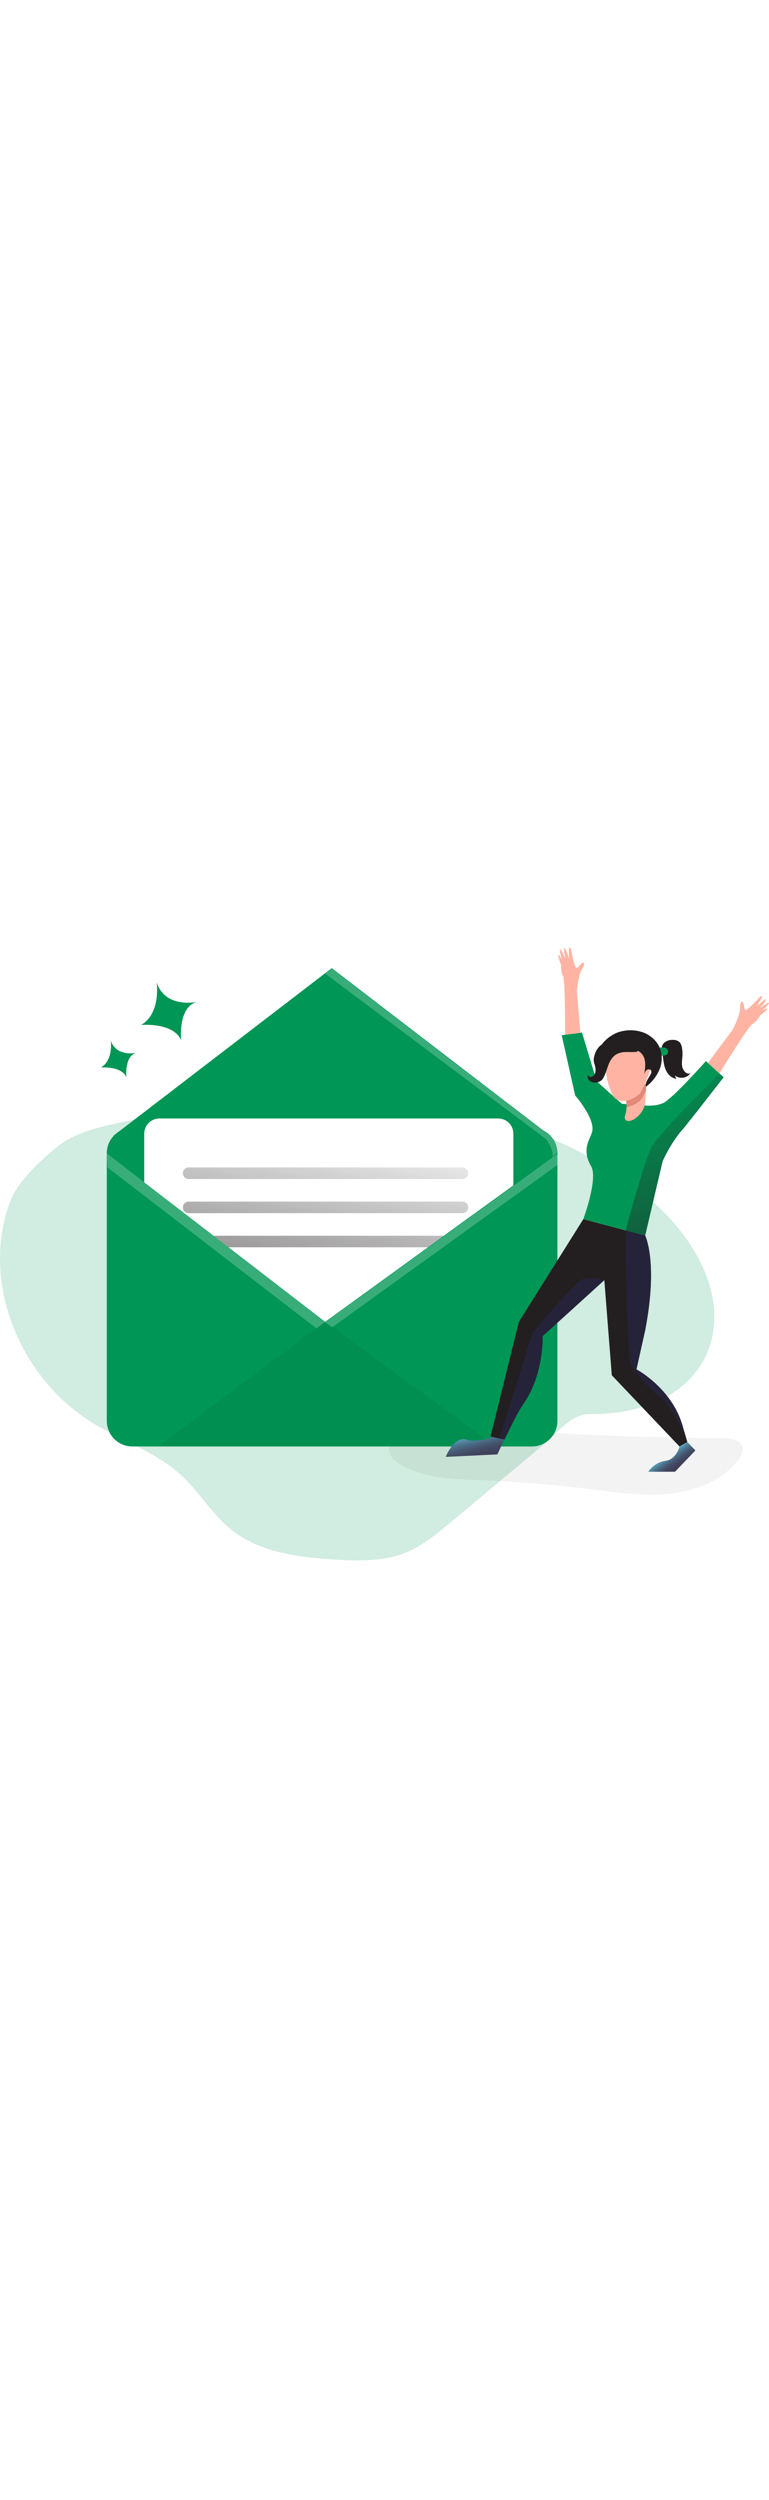 <svg id="_0004_new_message" xmlns="http://www.w3.org/2000/svg" xmlns:xlink="http://www.w3.org/1999/xlink" viewBox="0 0 500 500" data-imageid="message-received-38" imageName="Message Received" class="illustrations_image" style="width: 154px;"><defs><style>.cls-1_message-received-38{fill:#000405;opacity:.05;}.cls-1_message-received-38,.cls-2_message-received-38,.cls-3_message-received-38,.cls-4_message-received-38,.cls-5_message-received-38,.cls-6_message-received-38,.cls-7_message-received-38,.cls-8_message-received-38,.cls-9_message-received-38,.cls-10_message-received-38,.cls-11_message-received-38,.cls-12_message-received-38,.cls-13_message-received-38,.cls-14_message-received-38,.cls-15_message-received-38,.cls-16_message-received-38{stroke-width:0px;}.cls-1_message-received-38,.cls-3_message-received-38,.cls-4_message-received-38{isolation:isolate;}.cls-2_message-received-38{fill:url(#linear-gradient);}.cls-3_message-received-38{opacity:.18;}.cls-3_message-received-38,.cls-16_message-received-38{fill:#68e1fd;}.cls-4_message-received-38{opacity:.22;}.cls-4_message-received-38,.cls-14_message-received-38{fill:#fff;}.cls-5_message-received-38{fill:url(#linear-gradient-4-message-received-38);}.cls-6_message-received-38{fill:url(#linear-gradient-2-message-received-38);}.cls-7_message-received-38{fill:url(#linear-gradient-3-message-received-38);}.cls-8_message-received-38{fill:url(#linear-gradient-7-message-received-38);}.cls-9_message-received-38{fill:url(#linear-gradient-5-message-received-38);}.cls-10_message-received-38{fill:url(#linear-gradient-6-message-received-38);}.cls-11_message-received-38{fill:#231f20;}.cls-12_message-received-38{fill:#25233a;}.cls-13_message-received-38{fill:#e2897a;}.cls-15_message-received-38{fill:#ffb4a3;}</style><linearGradient id="linear-gradient-message-received-38" x1="-161.68" y1="2885.84" x2="-242.36" y2="2599.13" gradientTransform="translate(409 2960.46) scale(1 -1)" gradientUnits="userSpaceOnUse"><stop offset="0" stop-color="#231f20" stop-opacity="0"/><stop offset="1" stop-color="#231f20"/></linearGradient><linearGradient id="linear-gradient-2-message-received-38" x1="-187.58" y1="2807.01" x2="-236.25" y2="2573.65" xlink:href="#linear-gradient-message-received-38"/><linearGradient id="linear-gradient-3-message-received-38" x1="-183.15" y1="2806.1" x2="-231.82" y2="2572.73" xlink:href="#linear-gradient-message-received-38"/><linearGradient id="linear-gradient-4-message-received-38" x1="-177.49" y1="2804.91" x2="-226.16" y2="2571.54" xlink:href="#linear-gradient-message-received-38"/><linearGradient id="linear-gradient-5-message-received-38" x1="-102.57" y1="-233.5" x2="-97.43" y2="-212.08" gradientTransform="translate(408.67 600.5)" gradientUnits="userSpaceOnUse"><stop offset="0" stop-color="#68e1fd"/><stop offset="0" stop-color="#67ddf9"/><stop offset=".12" stop-color="#5cb3ce"/><stop offset=".24" stop-color="#538ea9"/><stop offset=".37" stop-color="#4c718b"/><stop offset=".5" stop-color="#465a73"/><stop offset=".63" stop-color="#424a63"/><stop offset=".79" stop-color="#404059"/><stop offset=".99" stop-color="#3f3d56"/></linearGradient><linearGradient id="linear-gradient-6-message-received-38" x1="24.14" y1="-219.07" x2="32.71" y2="-207.08" xlink:href="#linear-gradient-5-message-received-38"/><linearGradient id="linear-gradient-7-message-received-38" x1="2.75" y1="2832.46" x2="98.11" y2="2621.44" xlink:href="#linear-gradient-message-received-38"/></defs><path id="Background_message-received-38" class="cls-3_message-received-38 targetColor" d="M79.16,167.03c-14.68,3.11-29.93,6.49-41.71,15.78-9.95,7.84-25.45,22.31-30.15,34.07-19.9,49.66,2.6,110.09,46.26,141,20.54,14.54,46.13,21.57,64.59,38.68,11.67,10.82,19.85,25.15,32.27,35.1,18.15,14.52,42.65,17.74,65.84,19.29,16.11,1.09,32.85,1.56,47.79-4.56,10.8-4.43,19.96-12.02,28.94-19.5l59.51-49.7c9.56-7.98,18.5-20.68,30.95-20.6,112.06.8,119.61-131.08-52.37-189.49-15.16-5.15-25.55-19.46-39.79-26.8-29.42-15.16-63.27-10.25-92.94.24-37.67,13.35-80.1,18.17-119.2,26.49Z" style="fill: #009655;"/><g id="shadow_message-received-38"><path class="cls-1_message-received-38" d="M470.28,372.17c5.19.09,11.87,1.38,12.67,6.5.43,2.67-1.09,5.26-2.75,7.41-10.34,13.52-27.48,20.35-44.39,22.18-16.91,1.83-33.95-.73-50.83-2.81-24.4-3.01-48.89-5.01-73.48-6-17.48-.71-35.87-1.15-50.93-10.05-2.79-1.65-5.54-3.71-6.88-6.67-2.67-5.89,1.55-13.06,7.33-15.92s12.59-2.58,19.04-2.23c63.38,3.41,126.72,7.59,190.21,7.59Z"/></g><g id="message_message-received-38"><path class="cls-16_message-received-38 targetColor" d="M362.43,187.29v173.73c0,9.15-7.43,16.57-16.58,16.57H86.02c-9.15,0-16.58-7.42-16.58-16.58h0v-173.73c0-9.15,7.41-16.57,16.56-16.58h259.85c9.15,0,16.58,7.41,16.58,16.57h0Z" style="fill: #009655;"/><path class="cls-16_message-received-38 targetColor" d="M357.94,176.01H73.5l2.31-1.77c.11-.09.22-.18.33-.26l135.3-103.72,4.27-3.27,137.67,105.54,4.55,3.49Z" style="fill: #009655;"/><path class="cls-16_message-received-38 targetColor" d="M362.43,187.29l-3.46,2.5h0l-25.2,18.25-122.33,88.61-117.65-90.61-24.35-18.75.31-3.22c.59-3.02,2.02-5.81,4.12-8.06.59-.64,1.23-1.23,1.92-1.77.11-.09.22-.18.33-.26,2.86-2.13,6.32-3.28,9.89-3.27h259.83c8.54,0,15.67,6.49,16.5,14.98.05.53.08,1.07.08,1.6Z" style="fill: #009655;"/><path class="cls-2_message-received-38" d="M362.43,187.29l-3.46,2.51h0l-25.2,18.24-122.33,88.61-117.65-90.6-24.35-18.76.31-3.21c.77-3.9,2.91-7.39,6.04-9.85l.33-.25,135.31-103.72,4.27-3.27,137.67,105.54c5.05,2.57,8.43,7.54,8.97,13.18.05.53.08,1.06.08,1.59Z"/><path class="cls-14_message-received-38" d="M333.78,174.46v33.59l-45.15,32.67-10.35,7.52-66.83,48.41-62.86-48.41-9.74-7.49-45.07-34.67v-31.62c0-5.44,4.41-9.85,9.85-9.85h220.31c5.43,0,9.84,4.41,9.84,9.85Z"/><path class="cls-6_message-received-38" d="M300.69,203.91H122.66c-2.07,0-3.75-1.68-3.75-3.75h0c0-2.07,1.68-3.75,3.75-3.75h178.03c2.07,0,3.75,1.68,3.75,3.75h0c0,2.07-1.68,3.75-3.75,3.75Z"/><path class="cls-7_message-received-38" d="M300.69,226.08H122.66c-2.07,0-3.75-1.68-3.75-3.75h0c0-2.07,1.68-3.75,3.75-3.75h178.03c2.07,0,3.75,1.68,3.75,3.75h0c0,2.07-1.68,3.75-3.75,3.75Z"/><polygon class="cls-5_message-received-38" points="288.63 240.75 278.27 248.24 148.59 248.24 138.85 240.75 288.63 240.75"/><polygon class="cls-1_message-received-38" points="211.44 296.65 102.86 377.61 322.27 377.61 211.44 296.65"/><path class="cls-16_message-received-38 targetColor" d="M117.78,113.69c-5.47-11.73-26-9.8-26-9.8,12.67-7.47,10.24-26.46,10.09-27.58h0c5.54,16.55,24.67,12.9,26.38,12.54-12.7,3.13-10.47,24.84-10.47,24.84Z" style="fill: #009655;"/><path class="cls-16_message-received-38 targetColor" d="M82.17,137.75c-3.47-7.45-16.54-6.23-16.54-6.23h0c8.27-4.91,6.39-17.56,6.39-17.56v.07c3.55,10.46,15.68,8.14,16.76,7.91-8.04,2-6.62,15.8-6.62,15.8Z" style="fill: #009655;"/><polygon class="cls-4_message-received-38" points="69.94 196.42 205.74 300.91 211.44 296.65 69.44 187.29 69.94 196.42"/><polygon class="cls-4_message-received-38" points="215.94 300.23 362.43 194.79 362.43 187.6 211.44 296.94 215.94 300.23"/><path class="cls-4_message-received-38" d="M362.35,185.99l-.4,1.12-2.98,2.98c2.09-3.61-3.82-12-3.82-12l-2.36-1.77-7.09-5.33-134.26-100.43,4.27-3.27,137.67,105.53c5.04,2.57,8.42,7.54,8.97,13.18Z"/></g><g id="character_1_message-received-38"><path class="cls-16_message-received-38 targetColor" d="M470.5,137.83s-22.56,29.17-26.84,34.06c-7.81,8.88-12.84,20.53-12.84,20.53l-11.34,48.23-12.67-3.38-27.54-7.33s9.79-26.36,5.05-34.37c-6.32-10.67-.85-17.34.59-21.92,2.67-8.49-10.95-24-10.95-24l-8.73-39.09,13.18-1.76,9.56,31.69,16.38,14.62,11.67.62s8.8,1.81,15.2-1.15c6.12-2.84,27.74-27.22,27.74-27.22l8.82,8,2.72,2.47Z" style="fill: #009655;"/><path class="cls-11_message-received-38" d="M431.93,115.36c1.61-1.29,3.65-1.94,5.71-1.8,1.51-.06,2.98.45,4.13,1.43.89.99,1.45,2.23,1.61,3.55.33,1.64.45,3.31.37,4.97-.15,3.06-.94,6.3.38,9.07.31.66.74,1.26,1.25,1.77.6.67,1.43,1.08,2.32,1.15.92.04,1.73-.59,1.91-1.49-1.6,3.57-5.79,5.16-9.36,3.56,0,0-.02,0-.03-.01-.55-.25-1.07-.57-1.55-.95l1.16,2.35c-.96-.25-1.89-.6-2.77-1.05-2.83-1.54-4.42-4.67-5.17-7.83-.67-2.9-.8-5.89-1.43-8.81-.46-2.22-.34-4.3,1.47-5.91Z"/><path class="cls-16_message-received-38 targetColor" d="M431.08,118.56c.58-.02,1.15.07,1.69.26.92.38,1.55,1.24,1.63,2.23.05,1-.49,1.93-1.39,2.38-.57.23-1.18.34-1.8.31-.56,0-1.13,0-1.69-.05-.36.03-.69-.21-.77-.56-.37-.73-.64-1.49-.82-2.29-.46-2.45,1.19-2.31,3.14-2.29Z" style="fill: #009655;"/><path class="cls-15_message-received-38" d="M420.22,141.97s-.11,1.93-.24,4.43c-.11,2.11-.25,4.67-.37,6.79-.19,3.59-1.73,6.97-4.31,9.47-1.51,1.54-5.1,4.41-7.84,3.39-1.33-.49-1.38-2.17-1.1-3.18.62-1.84.96-3.75,1.02-5.69.04-1.57-.1-3.13-.42-4.67-1.71-4.29,13.26-10.55,13.26-10.55Z"/><path class="cls-13_message-received-38" d="M420.22,141.97s-.11,1.93-.24,4.43c-1.05,2.35-2.04,4.26-2.58,5.21-1.09,1.93-5.55,4.96-10,5.57.04-1.57-.1-3.13-.42-4.67-1.73-4.29,13.24-10.55,13.24-10.55Z"/><path class="cls-15_message-received-38" d="M407.18,116.44c-7.9.48-13.91,7.27-13.44,15.17,0,.34.05.67.1,1.01.45,5.83,1.94,11.52,4.41,16.82,4.67,8,16.5,1.42,18.37-1.87,1.87-3.29,9.06-18.15,6.04-22.36-2.08-2.84-7.85-9.07-15.49-8.77Z"/><path class="cls-11_message-received-38" d="M402.98,108.31c5.02-1.47,10.37-1.31,15.3.45,4.85,1.84,9.03,5.63,10.87,10.47,1.59,4.49,1.43,9.42-.43,13.8-1.88,4.35-4.87,8.13-8.67,10.95-.98-3,2.04-5.67,3.21-8.59.27-.54.33-1.16.17-1.75-.43-1.09-2.05-1.21-2.98-.5s-1.33,1.9-1.67,3.01c.9-4.77,1.57-10.37-1.81-13.86-2-2.07-5.02-2.84-7.9-2.87-5.35-.02-10.46,2.18-14.13,6.07-1.06,1.14-2.57,2.54-3.91,1.75-.42-.29-.75-.69-.95-1.15-3.98-7.88,6.47-16.04,12.9-17.8Z"/><path class="cls-11_message-received-38" d="M409.42,117.12c-3.33-1.47-6.83-2.67-10.45-2.67s-7.37,1.23-9.77,3.95c-1.25,1.52-2.16,3.28-2.67,5.18-.4,1.19-.56,2.44-.47,3.69.14.91.37,1.8.67,2.67.63,2.16.89,4.67-.47,6.48-.51.73-1.33,1.19-2.23,1.24-.91.02-1.7-.65-1.83-1.55-.59,1.66.37,3.61,1.9,4.48,1.59.81,3.45.9,5.11.25.69-.22,1.33-.57,1.89-1.03.55-.53,1-1.15,1.33-1.83,1.39-2.53,2.09-5.33,3.13-8.06s2.55-5.33,5.01-6.87c1.95-1.06,4.14-1.61,6.36-1.58,2.21-.07,4.43.11,6.63-.09s.61-1.51-.34-2.19c-1.2-.81-2.47-1.5-3.81-2.05Z"/><path class="cls-15_message-received-38" d="M498.97,93.21c.57.44-4.74,4.57-4.74,4.57,0,0-2.48,4.27-5,5.46-2.52,1.19-21.46,32.1-21.46,32.1l-7.47-6.77,16.12-21.69s5.33-10.22,4.74-14.67c0,0,.32-5.25,1.93-2.81,1.13,1.74.41,4.48,1.75,4.77.15.01.3-.02.43-.09,1.11-.67,2.13-1.49,3.03-2.43,2.67-2.54,5.85-6.07,5.85-6.07,0,0,1.75-.74,1.53,0-.22.74-3.43,5.73-3.61,6,.3-.27,5.22-4.67,6-4.33s-3.81,5.4-4.08,5.69c.29-.2,5.53-3.85,5.93-3.53.74.62-4,4.73-4.39,5.05.3-.16,2.91-1.69,3.45-1.26Z"/><path class="cls-15_message-received-38" d="M493.35,96.38c-.4.13-.82.16-1.23.1-1.34-.1-2.69-.12-4.04-.07-.91.04-2.78.67-2.83-.74,0-.37.09-.74.07-1.11,0-.16-.03-.32-.07-.48,1.11-.67,2.13-1.49,3.03-2.43.41.14.79.33,1.15.58l2.63,1.7c.47.31.93.61,1.38.95.2.12.36.3.45.51.09.42-.15.84-.55.99Z"/><path class="cls-15_message-received-38" d="M363.15,58.5c-.72.08,1.61,6.39,1.61,6.39,0,0-.15,4.94,1.33,7.27,1.48,2.33,1.33,38.11,1.33,38.11l9.92-1.33-2.25-26.94s.86-11.5,3.71-14.96c0,0,2.49-4.63-.15-3.41-1.88.88-2.71,3.59-4,3.13-.14-.06-.25-.17-.31-.31-.61-1.16-1.05-2.39-1.33-3.66-.94-3.57-1.77-8.25-1.77-8.25,0,0-1.07-1.53-1.24-.79s-.11,6.67-.11,7.01c-.11-.38-2-6.73-2.83-6.84s.39,6.6.47,6.99c-.15-.32-2.67-6.19-3.19-6.12-.95.14.94,6.15,1.08,6.6-.19-.29-1.59-2.95-2.27-2.89Z"/><path class="cls-15_message-received-38" d="M366.21,64.16c.28.32.63.57,1.02.73,1.19.63,2.35,1.32,3.47,2.08.75.51,2,2.05,2.79.86.21-.31.31-.67.53-.98.1-.13.2-.26.31-.38-.61-1.16-1.05-2.39-1.33-3.66-.42-.1-.85-.13-1.28-.11l-3.13.06c-.56-.01-1.12.01-1.68.07-.24,0-.47.07-.67.2-.29.31-.3.8-.03,1.13Z"/><path class="cls-11_message-received-38" d="M446.93,374.72l-5.14,2.88-44.01-46.26-4.85-61.76-40.13,36.4s1.07,25.06-12.96,44.67c-2.51,3.51-7.63,13.72-11.5,21.7-.12.25-.24.5-.35.75l-.75-.15-2.62-.55-5.69-1.17,18.44-74.54,41.91-66.72,27.54,7.33,12.67,3.38s8.55,17.13,0,61.46l-5.67,25.38s22.84,12.18,29.88,36.28l3.18,10.91h.03Z"/><path class="cls-9_message-received-38" d="M327.99,373.07c-2.67,5.45-4.61,9.68-4.61,9.68l-33.56,1.6s5.56-14.72,14.61-10.91c3.06,1.28,14.15-1.13,14.15-1.13l.35-1.11,9.06,1.87Z"/><path class="cls-10_message-received-38" d="M446.93,374.72l5.22,5.46-13.26,13.82h-17.34s3.69-6.1,11.08-7.07c7.39-.97,9.15-9.33,9.15-9.33l5.13-2.87Z"/><path class="cls-8_message-received-38" d="M470.5,137.83s-22.56,29.17-26.84,34.06c-7.81,8.88-12.84,20.53-12.84,20.53l-11.34,48.23-12.67-3.38s11.83-44.23,16.58-53.61c4.75-9.39,44.37-48.3,44.37-48.3l2.73,2.47Z"/><path class="cls-12_message-received-38" d="M446.89,374.7c-.23-.67-7.76-21.58-19.06-30.34-11.48-8.91-18.14-21.2-18.14-21.2-2.67-23.6-2.89-85.89-2.89-85.89l12.67,3.38s8.55,17.13,0,61.46l-5.67,25.38s22.84,12.21,29.88,36.31l3.21,10.91Z"/><path class="cls-12_message-received-38" d="M352.8,305.97s1.07,25.06-12.96,44.67c-2.51,3.51-7.63,13.72-11.5,21.7l-1.11.59-2.62-.55h0l21.75-68.6s26.34-31.21,31.18-34.2c4.83-2.99,15.39,0,15.39,0l-40.14,36.39Z"/></g></svg>